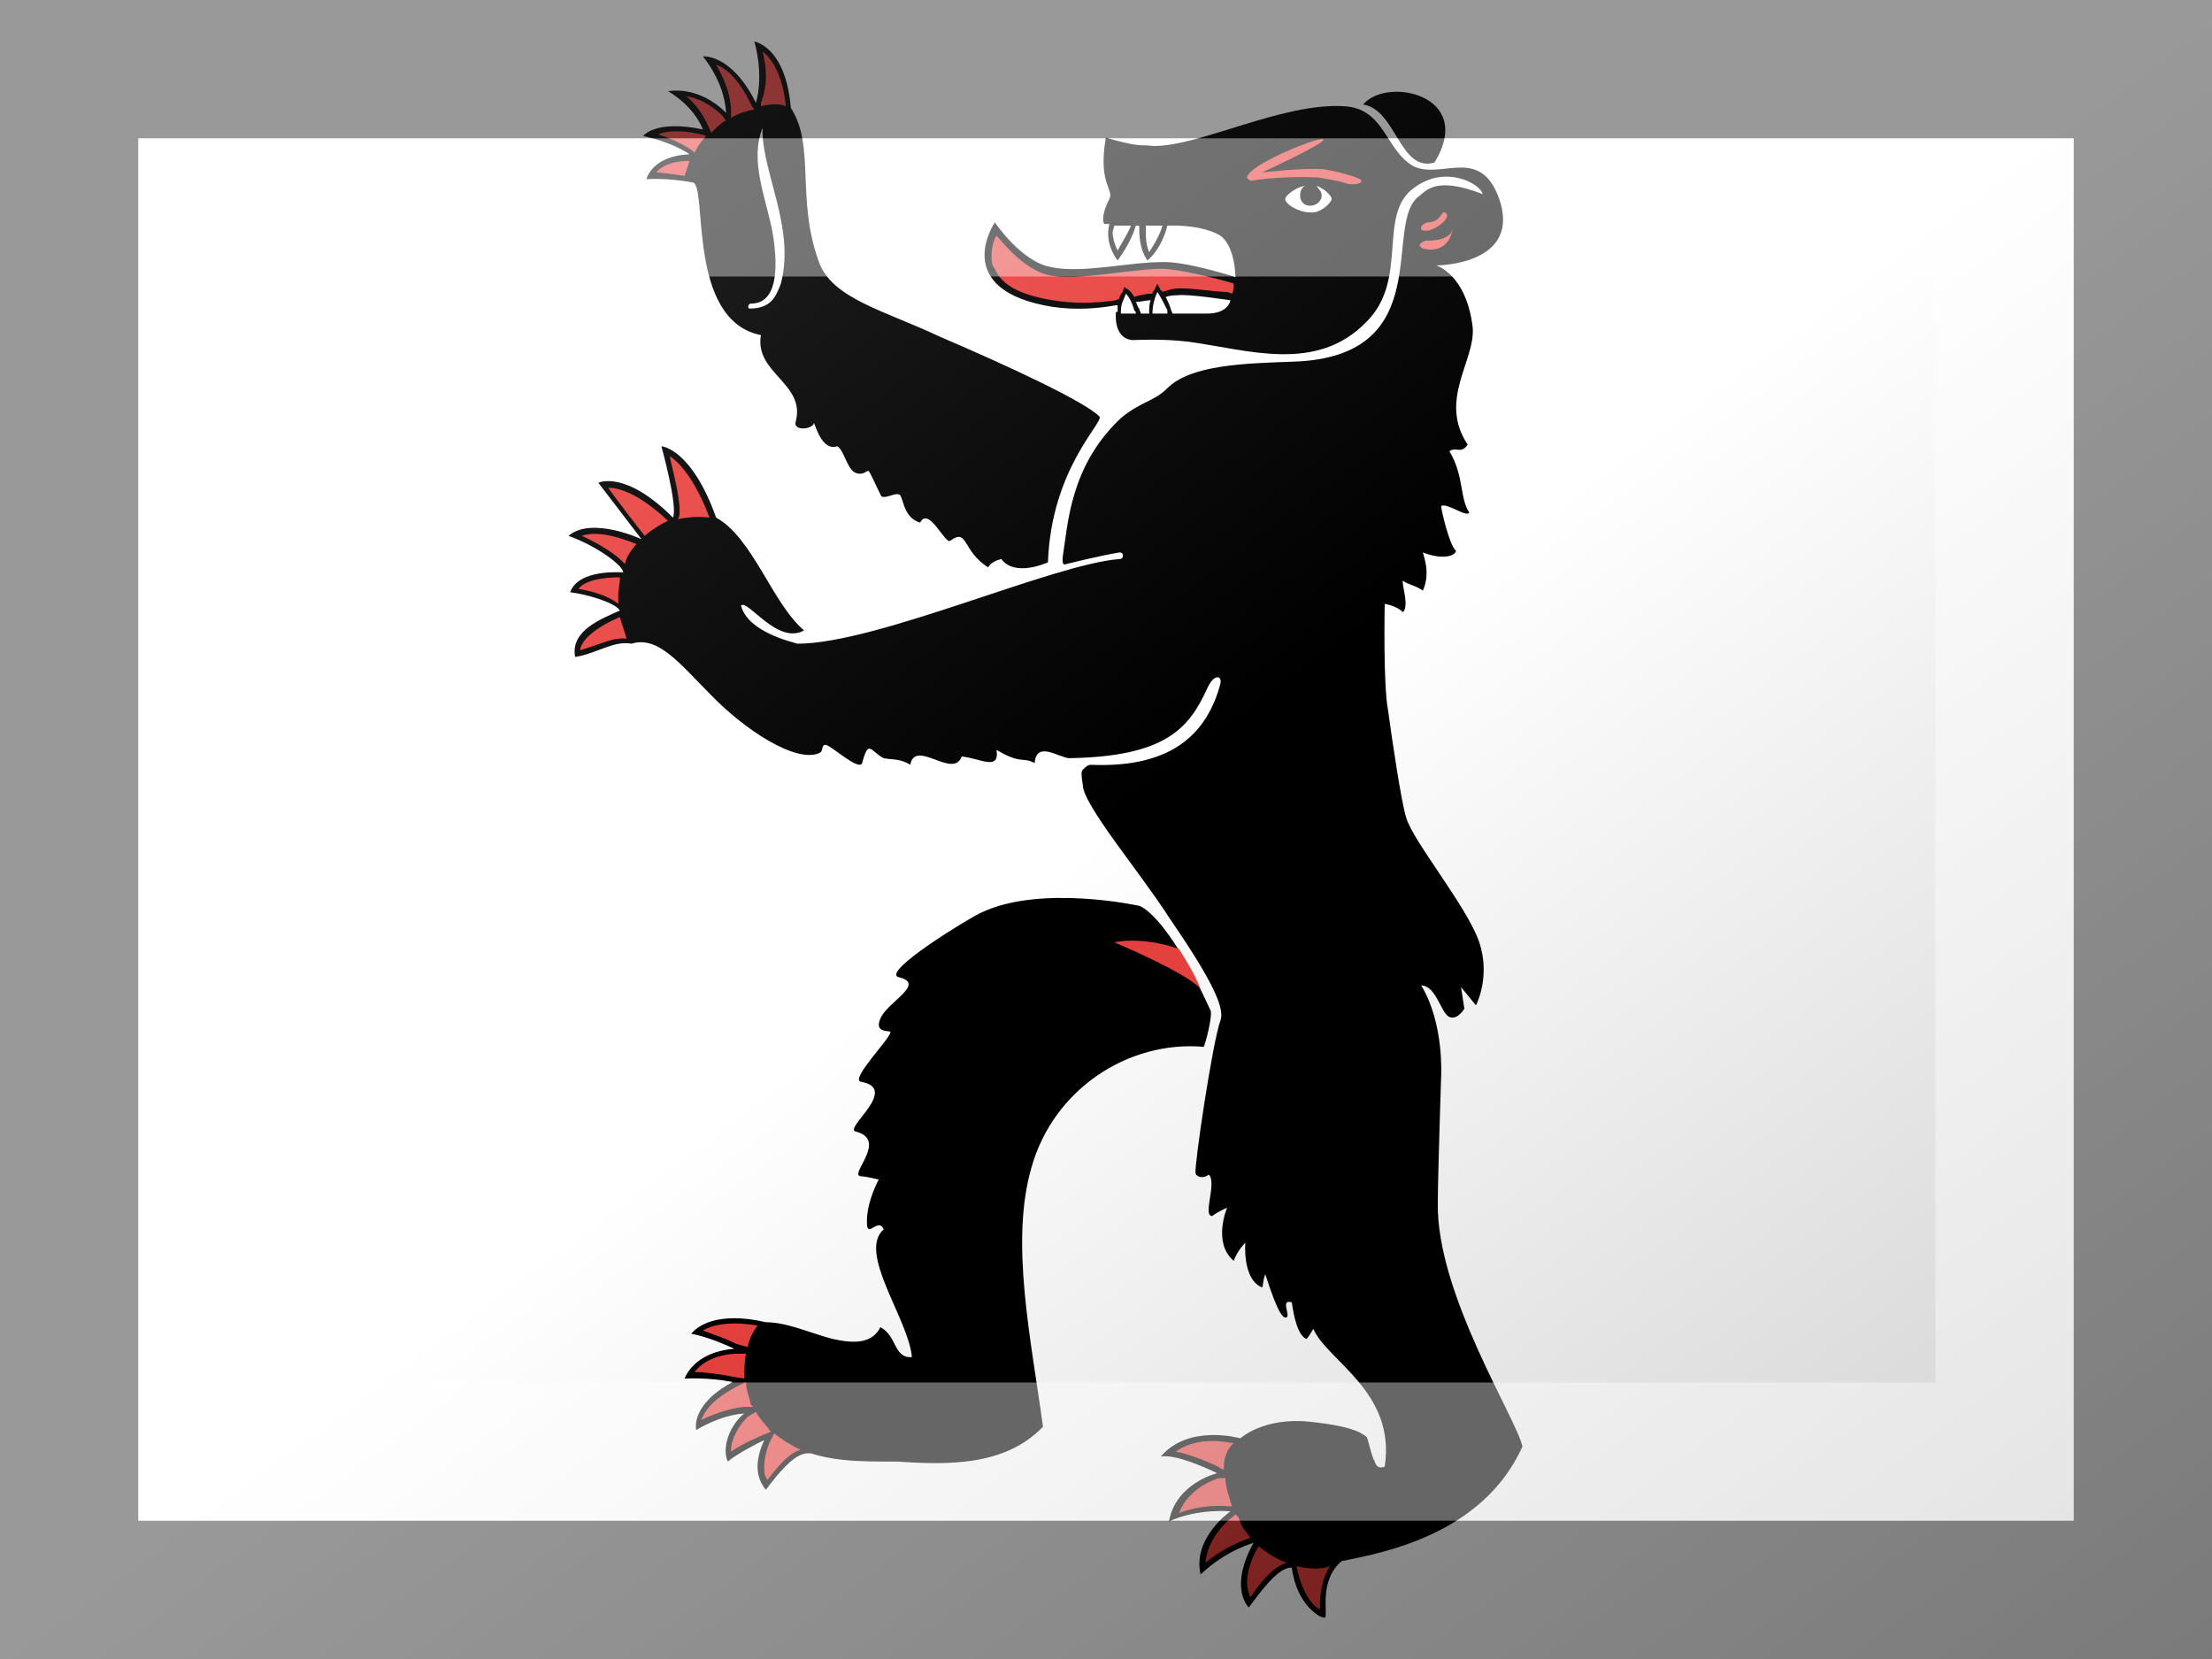 <?xml version="1.0"?>
<svg xmlns="http://www.w3.org/2000/svg" xmlns:xlink="http://www.w3.org/1999/xlink" version="1.1" width="480" height="360" viewBox="0 0 480 360">
<!-- Generated by Kreative Vexillo v1.0 -->
<style>
.black{fill:rgb(0,0,0);}
.red{fill:rgb(232,66,63);}
.white{fill:rgb(255,255,255);}
</style>
<defs>
<path id="e1" d="M -0.251 -0.407 C -0.263 -0.415 -0.279 -0.418 -0.279 -0.418 S -0.272 -0.428 -0.243 -0.422 C -0.249 -0.437 -0.264 -0.445 -0.264 -0.445 S -0.246 -0.449 -0.229 -0.432 C -0.23 -0.451 -0.243 -0.466 -0.243 -0.466 S -0.226 -0.468 -0.211 -0.438 C -0.206 -0.456 -0.212 -0.475 -0.212 -0.475 S -0.193 -0.472 -0.19 -0.435 C -0.175 -0.412 -0.187 -0.38 -0.173 -0.342 C -0.165 -0.32 -0.134 -0.313 -0.1 -0.297 C -0.058 -0.279 -0.013 -0.258 -0.004 -0.249 C -6.0000713E-4 -0.246 -0.033 -0.218 -0.035 -0.161 C -0.057 -0.152 -0.063 -0.163 -0.063 -0.163 S -0.069 -0.162 -0.071 -0.158 C -0.087 -0.168 -0.083 -0.182 -0.094 -0.174 C -0.097 -0.172 -0.107 -0.195 -0.112 -0.185 C -0.123 -0.188 -0.122 -0.202 -0.125 -0.202 C -0.128 -0.203 -0.135 -0.198 -0.136 -0.202 C -0.139 -0.208 -0.142 -0.215 -0.143 -0.216 S -0.146 -0.213 -0.151 -0.215 C -0.156 -0.217 -0.158 -0.229 -0.162 -0.231 C -0.171 -0.228 -0.175 -0.243 -0.176 -0.245 C -0.177 -0.241 -0.189 -0.24 -0.187 -0.246 C -0.181 -0.269 -0.212 -0.275 -0.208 -0.298 C -0.253 -0.307 -0.24 -0.388 -0.249 -0.39 C -0.265 -0.393 -0.277 -0.392 -0.277 -0.392 S -0.274 -0.406 -0.251 -0.407 Z M 0.059 0.131 C 0.062 0.122 0.064 0.111 0.063 0.109 C 0.036 0.05 0.02 0.046 0.02 0.046 S -0.039 0.033 -0.075 0.05 C -0.082 0.053 -0.136 0.086 -0.125 0.089 C -0.108 0.093 -0.132 0.104 -0.136 0.114 C -0.14 0.123 -0.13 0.121 -0.13 0.122 C -0.129 0.125 -0.154 0.15 -0.148 0.152 C -0.124 0.156 -0.158 0.18 -0.151 0.182 C -0.131 0.187 -0.155 0.208 -0.148 0.209 C -0.146 0.209 -0.141 0.21 -0.137 0.211 C -0.139 0.215 -0.145 0.227 -0.144 0.239 C -0.143 0.245 -0.137 0.234 -0.134 0.241 C -0.15 0.255 -0.119 0.295 -0.117 0.318 C -0.128 0.319 -0.126 0.305 -0.136 0.3 C -0.141 0.31 -0.152 0.31 -0.165 0.307 C -0.177 0.304 -0.192 0.297 -0.205 0.297 C -0.235 0.29 -0.247 0.3 -0.25 0.304 C -0.249 0.304 -0.239 0.306 -0.224 0.313 C -0.249 0.315 -0.254 0.331 -0.254 0.331 S -0.241 0.33 -0.225 0.333 C -0.251 0.347 -0.247 0.362 -0.247 0.362 S -0.233 0.353 -0.218 0.352 C -0.226 0.358 -0.232 0.372 -0.228 0.381 C -0.222 0.376 -0.21 0.37 -0.206 0.368 C -0.212 0.381 -0.211 0.391 -0.205 0.398 C -0.188 0.375 -0.182 0.376 -0.178 0.376 C -0.175 0.377 -0.168 0.379 -0.158 0.38 C -0.149 0.381 -0.138 0.381 -0.126 0.381 C -0.096 0.383 -0.061 0.384 -0.038 0.36 C -0.045 0.308 -0.058 0.249 -0.045 0.204 C -0.032 0.157 0.013 0.127 0.059 0.131 Z M 0.251 0.372 C 0.227 0.425 0.167 0.436 0.142 0.441 C 0.128 0.453 0.134 0.473 0.132 0.475 C 0.13 0.476 0.115 0.468 0.112 0.445 C 0.104 0.444 0.092 0.461 0.086 0.469 C 0.074 0.454 0.089 0.43 0.089 0.43 S 0.073 0.434 0.057 0.449 C 0.052 0.427 0.075 0.411 0.075 0.411 S 0.056 0.409 0.038 0.417 C 0.042 0.394 0.067 0.388 0.067 0.388 S 0.043 0.376 0.033 0.378 C 0.05 0.358 0.081 0.367 0.081 0.367 S 0.095 0.354 0.123 0.357 C 0.152 0.36 0.155 0.365 0.157 0.366 C 0.158 0.367 0.16 0.378 0.162 0.381 C 0.163 0.385 0.166 0.385 0.168 0.384 C 0.175 0.339 0.133 0.32 0.125 0.301 C 0.122 0.306 0.121 0.307 0.121 0.307 S 0.115 0.307 0.112 0.285 C 0.105 0.283 0.111 0.292 0.109 0.294 C 0.107 0.295 0.104 0.293 0.096 0.268 C 0.094 0.274 0.095 0.275 0.094 0.276 C 0.082 0.271 0.084 0.249 0.084 0.249 S 0.079 0.254 0.077 0.26 C 0.064 0.249 0.073 0.228 0.073 0.228 S 0.068 0.23 0.064 0.233 C 0.058 0.233 0.067 0.213 0.062 0.208 C 0.058 0.211 0.054 0.209 0.054 0.207 C 0.053 0.204 0.064 0.129 0.069 0.115 C 0.072 0.107 0.062 0.088 0.038 0.053 C 0.02 0.025 -0.014 -0.015 -0.014 -0.027 C -0.015 -0.033 -0.015 -0.035 -0.014 -0.036 C -0.012 -0.038 -0.011 -0.039 -0.009 -0.039 C 0.04 -0.037 0.061 -0.058 0.069 -0.088 C 0.07 -0.093 0.065 -0.094 0.061 -0.085 C 0.05 -0.061 0.036 -0.044 -0.022 -0.043 C -0.028 -0.043 -0.042 -0.054 -0.043 -0.04 C -0.05 -0.044 -0.051 -0.039 -0.066 -0.048 C -0.064 -0.035 -0.076 -0.043 -0.087 -0.044 C -0.092 -0.03 -0.115 -0.055 -0.118 -0.039 C -0.124 -0.043 -0.13 -0.042 -0.134 -0.043 C -0.142 -0.047 -0.143 -0.055 -0.147 -0.04 C -0.149 -0.035 -0.166 -0.051 -0.169 -0.051 C -0.172 -0.051 -0.17 -0.047 -0.173 -0.046 C -0.187 -0.04 -0.218 -0.06 -0.239 -0.082 C -0.257 -0.1 -0.27 -0.117 -0.286 -0.112 C -0.297 -0.114 -0.307 -0.106 -0.32 -0.104 C -0.323 -0.12 -0.304 -0.127 -0.293 -0.132 C -0.296 -0.137 -0.314 -0.142 -0.323 -0.143 C -0.318 -0.157 -0.293 -0.155 -0.291 -0.155 C -0.291 -0.159 -0.307 -0.171 -0.324 -0.177 C -0.31 -0.189 -0.28 -0.175 -0.28 -0.175 L -0.306 -0.209 C -0.306 -0.209 -0.29 -0.217 -0.261 -0.188 C -0.258 -0.195 -0.268 -0.231 -0.268 -0.231 S -0.25 -0.23 -0.235 -0.188 C -0.213 -0.176 -0.201 -0.136 -0.182 -0.12 C -0.198 -0.111 -0.216 -0.139 -0.22 -0.135 C -0.216 -0.119 -0.189 -0.113 -0.186 -0.112 C -0.138 -0.112 -0.032 -0.16 0.008 -0.163 C 0.011 -0.163 0.01 -0.166 0.01 -0.166 S 0.01 -0.167 0.008 -0.167 C -0.004 -0.165 -0.024 -0.16 -0.024 -0.16 S -0.027 -0.158 -0.026 -0.165 C -0.023 -0.183 -0.022 -0.219 0.009 -0.248 C 0.021 -0.258 0.029 -0.258 0.037 -0.266 C 0.051 -0.28 0.083 -0.281 0.113 -0.282 C 0.201 -0.285 0.166 -0.366 0.189 -0.382 C 0.193 -0.385 0.199 -0.394 0.227 -0.383 C 0.226 -0.389 0.205 -0.401 0.186 -0.387 C 0.163 -0.371 0.183 -0.332 0.157 -0.306 C 0.127 -0.275 0.086 -0.289 0.05 -0.294 C 0.033 -0.296 0.019 -0.295 0.016 -0.295 C 0.004 -0.296 0.006 -0.312 0.006 -0.312 V -0.312 C 0.006 -0.312 0.006 -0.312 0.007 -0.312 C 0.007 -0.312 0.007 -0.313 0.007 -0.313 C 0.007 -0.314 0.007 -0.315 0.007 -0.316 C 0.007 -0.316 0.006 -0.316 0.006 -0.316 C -0.005 -0.314 -0.018 -0.313 -0.032 -0.315 C -0.095 -0.325 -0.067 -0.366 -0.067 -0.366 S -0.051 -0.342 -0.033 -0.339 C -0.015 -0.335 0.014 -0.342 0.033 -0.342 C 0.047 -0.343 0.078 -0.333 0.078 -0.333 S 0.078 -0.354 0.067 -0.359 C 0.055 -0.365 0.037 -0.364 0.037 -0.364 H 0.037 C 0.036 -0.36 0.033 -0.35 0.025 -0.343 C 0.02 -0.35 0.02 -0.359 0.02 -0.364 L 0.018 -0.364 C 0.017 -0.361 0.015 -0.354 0.007 -0.343 C 4.0004216E-4 -0.352 8.000424E-4 -0.36 0.002 -0.365 L -0.001 -0.365 C -0.001 -0.365 -0.004 -0.368 0.002 -0.38 C 0.005 -0.386 -0.005 -0.389 -9.995769E-5 -0.417 C 0.021 -0.411 0.02 -0.413 0.029 -0.412 C 0.057 -0.412 0.106 -0.438 0.143 -0.436 C 0.168 -0.435 0.168 -0.41 0.185 -0.4 C 0.202 -0.391 0.227 -0.414 0.238 -0.377 C 0.248 -0.34 0.199 -0.34 0.199 -0.34 S 0.217 -0.335 0.221 -0.303 C 0.223 -0.283 0.2 -0.259 0.218 -0.232 C 0.214 -0.226 0.211 -0.231 0.207 -0.228 C 0.216 -0.213 0.213 -0.2 0.219 -0.191 C 0.217 -0.188 0.206 -0.197 0.202 -0.195 C 0.202 -0.193 0.207 -0.171 0.211 -0.168 C 0.21 -0.164 0.201 -0.163 0.191 -0.167 C 0.191 -0.166 0.196 -0.155 0.191 -0.144 C 0.187 -0.147 0.181 -0.148 0.179 -0.15 C 0.178 -0.148 0.183 -0.135 0.179 -0.131 C 0.175 -0.135 0.168 -0.136 0.168 -0.136 S 0.167 -0.087 0.17 -0.072 C 0.172 -0.057 0.178 -0.016 0.181 -0.007 C 0.185 0.007 0.218 0.047 0.225 0.068 C 0.232 0.089 0.223 0.106 0.223 0.106 L 0.214 0.095 L 0.216 0.108 C 0.216 0.108 0.212 0.115 0.207 0.113 S 0.199 0.094 0.19 0.094 C 0.204 0.117 0.202 0.149 0.202 0.149 S 0.2 0.21 0.2 0.225 C 0.199 0.28 0.248 0.356 0.251 0.372 Z M 0.021 -0.311 C 0.022 -0.311 0.024 -0.311 0.026 -0.311 C 0.026 -0.314 0.026 -0.317 0.027 -0.319 C 0.024 -0.319 0.021 -0.318 0.018 -0.318 C 0.019 -0.316 0.019 -0.315 0.02 -0.314 C 0.02 -0.313 0.021 -0.312 0.021 -0.311 Z M 0.075 -0.319 C 0.075 -0.319 0.049 -0.323 0.043 -0.322 C 0.041 -0.322 0.039 -0.322 0.036 -0.321 C 0.037 -0.319 0.038 -0.317 0.039 -0.314 C 0.039 -0.313 0.04 -0.312 0.04 -0.311 C 0.05 -0.311 0.059 -0.311 0.061 -0.311 C 0.074 -0.311 0.075 -0.319 0.075 -0.319 Z M 0.198 -0.402 C 0.223 -0.443 0.169 -0.454 0.155 -0.437 C 0.175 -0.434 0.177 -0.396 0.198 -0.402 Z"/>
<path id="e2" d="M -0.254 -0.394 C -0.261 -0.395 -0.268 -0.396 -0.271 -0.396 C -0.269 -0.399 -0.263 -0.403 -0.251 -0.403 L -0.251 -0.403 C -0.252 -0.4 -0.253 -0.397 -0.254 -0.394 Z M -0.317 -0.108 C -0.314 -0.109 -0.311 -0.11 -0.308 -0.111 C -0.302 -0.113 -0.295 -0.116 -0.289 -0.115 C -0.29 -0.119 -0.292 -0.124 -0.293 -0.128 C -0.296 -0.127 -0.316 -0.118 -0.317 -0.108 Z M -0.294 -0.141 C -0.294 -0.145 -0.293 -0.148 -0.293 -0.152 C -0.296 -0.152 -0.313 -0.152 -0.318 -0.145 C -0.311 -0.144 -0.3 -0.141 -0.294 -0.136 C -0.294 -0.138 -0.294 -0.139 -0.294 -0.141 Z M -0.316 -0.177 C -0.307 -0.173 -0.295 -0.166 -0.29 -0.16 C -0.289 -0.165 -0.285 -0.17 -0.283 -0.172 C -0.288 -0.174 -0.305 -0.181 -0.316 -0.177 Z M -0.278 -0.177 C -0.275 -0.18 -0.267 -0.185 -0.264 -0.186 C -0.282 -0.203 -0.294 -0.206 -0.3 -0.206 C -0.299 -0.204 -0.279 -0.178 -0.278 -0.177 Z M -0.239 -0.188 C -0.248 -0.212 -0.258 -0.222 -0.263 -0.225 C -0.261 -0.216 -0.257 -0.201 -0.257 -0.192 C -0.257 -0.19 -0.257 -0.189 -0.258 -0.187 C -0.255 -0.188 -0.245 -0.189 -0.239 -0.188 Z M -0.193 -0.436 C -0.193 -0.436 -0.193 -0.436 -0.193 -0.436 C -0.195 -0.456 -0.202 -0.465 -0.207 -0.469 C -0.206 -0.465 -0.205 -0.46 -0.205 -0.454 C -0.205 -0.449 -0.206 -0.443 -0.208 -0.438 L -0.208 -0.436 C -0.203 -0.437 -0.198 -0.438 -0.193 -0.436 Z M -0.248 -0.408 C -0.246 -0.412 -0.244 -0.415 -0.241 -0.418 L -0.244 -0.419 C -0.257 -0.422 -0.265 -0.421 -0.27 -0.419 C -0.264 -0.417 -0.256 -0.414 -0.249 -0.409 L -0.248 -0.408 Z M 0.192 -0.361 C 0.198 -0.36 0.21 -0.37 0.204 -0.372 C 0.202 -0.373 0.202 -0.366 0.194 -0.366 C 0.193 -0.366 0.189 -0.364 0.19 -0.362 C 0.19 -0.361 0.191 -0.361 0.192 -0.361 Z M -0.226 -0.429 C -0.221 -0.432 -0.217 -0.433 -0.212 -0.434 L -0.214 -0.437 C -0.221 -0.452 -0.229 -0.459 -0.235 -0.461 C -0.231 -0.454 -0.226 -0.444 -0.226 -0.432 L -0.226 -0.429 Z M -0.238 -0.42 C -0.237 -0.421 -0.233 -0.425 -0.23 -0.427 C -0.229 -0.427 -0.229 -0.427 -0.229 -0.427 L -0.231 -0.43 C -0.239 -0.438 -0.247 -0.441 -0.253 -0.442 C -0.243 -0.434 -0.239 -0.422 -0.238 -0.42 Z M -0.243 0.302 C -0.238 0.304 -0.231 0.306 -0.223 0.31 L -0.216 0.312 C -0.215 0.307 -0.213 0.303 -0.21 0.299 C -0.228 0.296 -0.238 0.299 -0.243 0.302 Z M -0.213 0.348 C -0.213 0.348 -0.213 0.347 -0.214 0.347 C -0.215 0.342 -0.217 0.338 -0.217 0.333 L -0.223 0.336 C -0.238 0.344 -0.242 0.351 -0.244 0.356 C -0.238 0.353 -0.228 0.349 -0.218 0.348 L -0.213 0.348 Z M 0.115 0.444 C 0.115 0.444 0.115 0.445 0.115 0.445 C 0.118 0.459 0.124 0.468 0.129 0.47 C 0.129 0.469 0.129 0.467 0.129 0.467 C 0.129 0.461 0.13 0.452 0.135 0.444 C 0.13 0.446 0.123 0.446 0.115 0.444 Z M 0.085 0.454 C 0.085 0.457 0.086 0.46 0.087 0.463 C 0.092 0.455 0.101 0.444 0.109 0.442 C 0.103 0.44 0.097 0.436 0.092 0.432 C 0.092 0.432 0.085 0.443 0.085 0.454 Z M 0.075 0.408 C 0.075 0.408 0.076 0.408 0.076 0.408 C 0.074 0.402 0.072 0.396 0.072 0.391 C 0.071 0.391 0.07 0.391 0.068 0.391 C 0.068 0.391 0.05 0.396 0.044 0.412 C 0.06 0.406 0.074 0.408 0.075 0.408 Z M 0.082 0.42 C 0.082 0.42 0.082 0.42 0.08 0.415 C 0.08 0.415 0.079 0.413 0.078 0.413 C 0.078 0.413 0.077 0.413 0.077 0.414 C 0.076 0.414 0.061 0.426 0.06 0.442 C 0.072 0.432 0.084 0.428 0.087 0.427 C 0.086 0.425 0.084 0.423 0.082 0.42 Z M 0.193 -0.355 C 0.193 -0.355 0.189 -0.354 0.189 -0.352 C 0.19 -0.35 0.192 -0.35 0.192 -0.35 S 0.206 -0.346 0.209 -0.362 C 0.207 -0.354 0.193 -0.355 0.193 -0.355 Z M 0.131 -0.398 C 0.119 -0.399 0.094 -0.396 0.094 -0.396 S 0.133 -0.414 0.131 -0.416 V -0.416 C 0.129 -0.418 0.086 -0.401 0.085 -0.393 C 0.085 -0.393 0.086 -0.391 0.088 -0.391 C 0.09 -0.392 0.112 -0.394 0.128 -0.393 C 0.134 -0.392 0.14 -0.391 0.143 -0.39 C 0.148 -0.388 0.154 -0.389 0.154 -0.391 C 0.154 -0.393 0.138 -0.397 0.131 -0.398 Z M 0.071 0.386 C 0.071 0.386 0.071 0.385 0.071 0.385 C 0.071 0.379 0.073 0.373 0.077 0.37 C 0.068 0.368 0.053 0.367 0.042 0.375 C 0.053 0.377 0.068 0.384 0.069 0.385 C 0.069 0.385 0.071 0.386 0.071 0.386 Z M -0.203 0.37 C -0.205 0.375 -0.206 0.38 -0.206 0.384 C -0.206 0.387 -0.206 0.39 -0.204 0.392 C -0.195 0.38 -0.189 0.375 -0.184 0.374 C -0.19 0.371 -0.195 0.368 -0.2 0.364 L -0.203 0.37 Z M -0.211 0.351 L -0.216 0.354 C -0.221 0.359 -0.226 0.367 -0.226 0.374 C -0.226 0.374 -0.226 0.375 -0.226 0.375 C -0.219 0.37 -0.209 0.366 -0.207 0.365 L -0.202 0.363 C -0.205 0.359 -0.209 0.355 -0.211 0.351 Z M 0.008 -0.32 C 0.008 -0.321 0.009 -0.323 0.01 -0.324 L 0.011 -0.327 L 0.014 -0.325 C 0.015 -0.324 0.016 -0.323 0.017 -0.321 C 0.02 -0.322 0.024 -0.323 0.028 -0.323 C 0.028 -0.324 0.028 -0.324 0.029 -0.325 L 0.031 -0.329 L 0.033 -0.325 C 0.033 -0.325 0.034 -0.325 0.034 -0.324 C 0.037 -0.325 0.04 -0.326 0.042 -0.326 C 0.048 -0.327 0.066 -0.324 0.073 -0.324 C 0.073 -0.324 0.076 -0.323 0.076 -0.323 C 0.077 -0.325 0.077 -0.327 0.077 -0.329 C 0.077 -0.329 0.074 -0.33 0.074 -0.33 C 0.067 -0.332 0.044 -0.338 0.033 -0.338 C 0.027 -0.338 0.019 -0.337 0.01 -0.336 C -0.006 -0.334 -0.022 -0.332 -0.034 -0.334 C -0.048 -0.337 -0.06 -0.351 -0.066 -0.358 C -0.068 -0.355 -0.069 -0.35 -0.069 -0.346 C -0.069 -0.343 -0.069 -0.34 -0.067 -0.338 C -0.063 -0.328 -0.051 -0.322 -0.032 -0.319 C -0.02 -0.317 -0.008 -0.317 0.006 -0.319 C 0.006 -0.319 0.006 -0.319 0.008 -0.32 Z M 0.057 0.096 C 0.053 0.086 0.047 0.077 0.044 0.072 C 0.021 0.064 0.005 0.068 0.005 0.068 S 0.048 0.086 0.057 0.096 Z M -0.218 0.331 C -0.218 0.326 -0.218 0.321 -0.217 0.316 L -0.224 0.316 C -0.238 0.317 -0.245 0.323 -0.248 0.327 C -0.243 0.327 -0.234 0.328 -0.224 0.33 L -0.218 0.331 Z"/>
<path id="e3" d="M 0.015 -0.364 C 0.014 -0.361 0.011 -0.356 0.007 -0.349 C 0.005 -0.353 0.004 -0.357 0.004 -0.36 C 0.004 -0.361 0.005 -0.363 0.005 -0.364 C 0.008 -0.364 0.011 -0.364 0.015 -0.364 Z M 0.024 -0.364 C 0.024 -0.363 0.024 -0.362 0.024 -0.361 C 0.024 -0.357 0.024 -0.353 0.026 -0.348 C 0.03 -0.354 0.033 -0.36 0.034 -0.364 C 0.03 -0.364 0.027 -0.364 0.024 -0.364 Z M -0.207 -0.423 C -0.215 -0.403 -0.205 -0.381 -0.201 -0.36 C -0.197 -0.336 -0.199 -0.317 -0.214 -0.317 C -0.216 -0.317 -0.216 -0.314 -0.215 -0.314 C -0.202 -0.314 -0.199 -0.321 -0.196 -0.329 C -0.187 -0.363 -0.208 -0.397 -0.207 -0.423 Z M 0.127 -0.388 C 0.128 -0.386 0.13 -0.385 0.13 -0.382 C 0.13 -0.379 0.127 -0.376 0.123 -0.376 C 0.119 -0.376 0.117 -0.379 0.117 -0.382 C 0.117 -0.385 0.118 -0.387 0.12 -0.388 C 0.114 -0.387 0.108 -0.382 0.108 -0.38 C 0.108 -0.377 0.116 -0.372 0.123 -0.372 C 0.129 -0.371 0.136 -0.378 0.136 -0.38 C 0.136 -0.382 0.132 -0.386 0.127 -0.388 Z M 0.012 -0.323 C 0.011 -0.32 0.009 -0.317 0.009 -0.313 C 0.009 -0.312 0.009 -0.312 0.009 -0.311 C 0.012 -0.311 0.015 -0.311 0.018 -0.311 C 0.018 -0.312 0.018 -0.312 0.017 -0.313 C 0.016 -0.317 0.014 -0.321 0.012 -0.323 Z M 0.031 -0.324 C 0.03 -0.322 0.028 -0.317 0.028 -0.311 C 0.031 -0.311 0.034 -0.311 0.037 -0.311 C 0.037 -0.312 0.037 -0.312 0.037 -0.313 C 0.035 -0.317 0.033 -0.321 0.031 -0.324 Z"/>
<linearGradient id="glaze" x1="0%" y1="0%" x2="100%" y2="100%">
<stop offset="0%" stop-color="rgb(255,255,255)" stop-opacity="0.2"/>
<stop offset="49.999%" stop-color="rgb(255,255,255)" stop-opacity="0.0"/>
<stop offset="50.001%" stop-color="rgb(0,0,0)" stop-opacity="0.0"/>
<stop offset="100%" stop-color="rgb(0,0,0)" stop-opacity="0.2"/>
</linearGradient>
</defs>
<g>
<rect x="0" y="0" width="480" height="360" class="white"/>
<use xlink:href="#e1" transform="translate(240 180) scale(360 360) rotate(0)" class="black"/>
<use xlink:href="#e2" transform="translate(240 180) scale(360 360) rotate(0)" class="red"/>
<use xlink:href="#e3" transform="translate(240 180) scale(360 360) rotate(0)" class="white"/>
</g>
<g>
<rect x="0" y="0" width="480" height="360" fill="url(#glaze)"/>
<path d="M 30 30 L 450 30 L 450 330 L 30 330 Z M 60 60 L 60 300 L 420 300 L 420 60 Z" fill="rgb(255,255,255)" opacity="0.4"/>
<path d="M 0 0 L 480 0 L 480 360 L 0 360 Z M 30 30 L 30 330 L 450 330 L 450 30 Z" fill="rgb(0,0,0)" opacity="0.4"/>
</g>
</svg>
